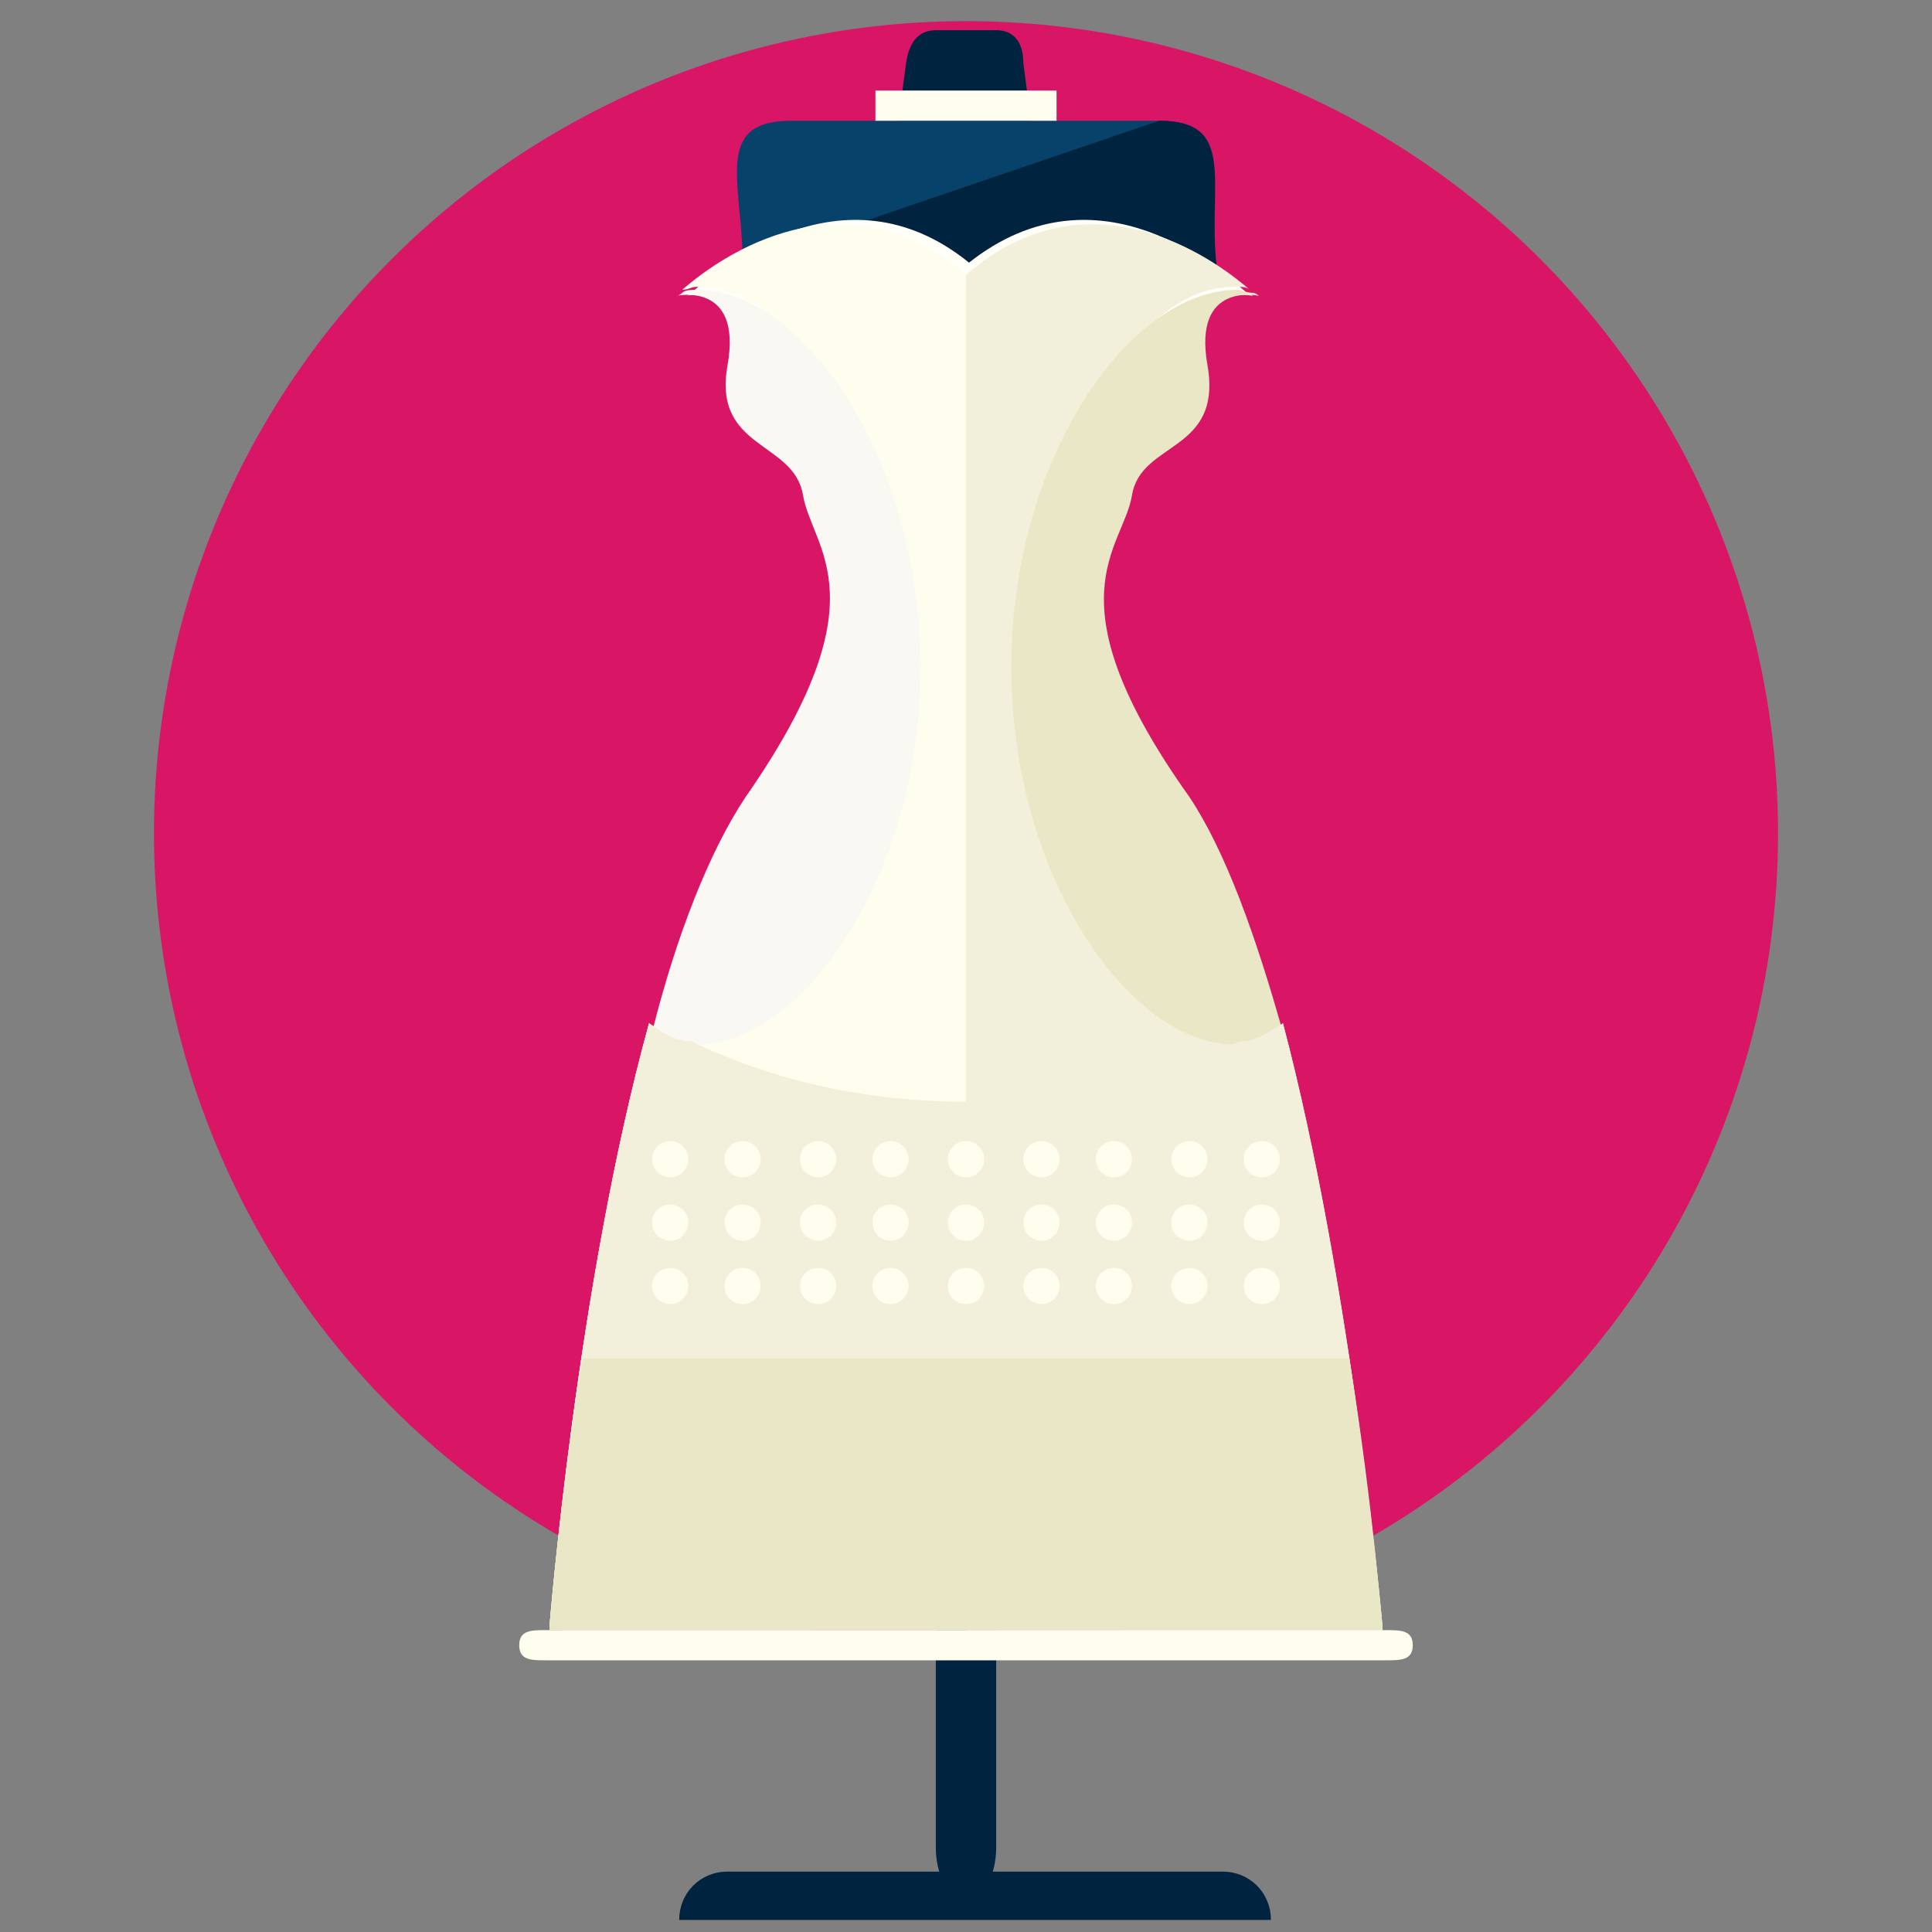 <?xml version="1.0" encoding="utf-8"?>
<!-- Generator: Adobe Illustrator 16.0.0, SVG Export Plug-In . SVG Version: 6.00 Build 0)  -->
<!DOCTYPE svg PUBLIC "-//W3C//DTD SVG 1.1//EN" "http://www.w3.org/Graphics/SVG/1.1/DTD/svg11.dtd">
<svg version="1.1" id="Layer_1" xmlns="http://www.w3.org/2000/svg" xmlns:xlink="http://www.w3.org/1999/xlink" x="0px" y="0px"
	 width="64px" height="64px" viewBox="0 0 64 64" enable-background="new 0 0 64 64" xml:space="preserve">
<rect x="0" y="0" width="64" height="64" fill="#808080" stroke="none"/>
<g>
	<circle fill="#D81665" cx="32" cy="27.6" r="26.9"/>
	<g>
		<g>
			<path fill="#00233F" d="M34.9,9.7c0,0.8-1.4,1.3-2,1.3H31c-0.5,0-2-0.5-2-1.3l1-7.5C30.1,1.3,30.5,1,31,1H33
				c0.5,0,0.9,0.3,0.9,1.1L34.9,9.7z"/>
			<path fill="#00233F" d="M33,61.2c0,1-0.5,1.8-1,1.8l0,0c-0.5,0-1-0.8-1-1.8v-25c0-1,0.5-1.8,1-1.8l0,0c0.5,0,1,0.8,1,1.8V61.2z"
				/>
			<path fill="#00233F" d="M22.5,63.6L22.5,63.6c0-0.9,0.7-1.6,1.6-1.6h16.4c0.9,0,1.6,0.7,1.6,1.6l0,0"/>
			<g>
				<path fill="#07426B" d="M38.3,26.3c-4.7-6.6-2.2-8.2-1.9-10s3-1.4,2.5-4.3c-0.4-2,0.6-2.3,1.2-2.4l0-1C40,6.1,41,4,38.4,4H26.2
					c-2.6,0-1.6,2.1-1.6,4.7l0,1.2c0.5,0.2,0.9,0.8,0.6,2.2c-0.5,2.8,2.2,2.5,2.5,4.3c0.3,1.8,2.7,3.4-1.9,10c-0.7,1-1.4,2.4-1.9,4
					l-1.2,4.1c0,2.6,2.1,4.6,4.7,4.6h10.1c2.6,0,4.7-2,4.7-4.6l-1.1-2.1C40.2,29.8,39.3,27.7,38.3,26.3z"/>
				<path fill="#00233F" d="M24.6,8.7l0,1.2c0.5,0.2,0.9,0.8,0.6,2.2c-0.5,2.8,2.2,2.5,2.5,4.3c0.3,1.8,2.7,3.4-1.9,10
					c-0.7,1-1.4,2.4-1.9,4l-1.2,4.1c0,2.6,2.1,4.6,4.7,4.6h10.1c2.6,0,4.7-2,4.7-4.6l-1.1-2.1c-0.7-2.4-1.6-4.5-2.6-5.9
					c-4.7-6.6-2.2-8.1-1.9-10s3-1.4,2.5-4.3c-0.4-2,0.6-2.3,1.2-2.4l0-1C40,6.1,41,4,38.4,4"/>
				<path fill="#FFFEF8" d="M42.3,34c-0.9-3.2-1.9-5.9-3.1-7.7c-4.7-6.6-2.2-8.1-1.9-9.9s3-1.4,2.5-4.3c-0.5-2.8,1.7-2.3,1.7-2.3
					s-0.1-0.1-0.2-0.1c-0.8-0.7-4.9-4.4-9.2-1c-4.2-3.4-8.4,0.3-9.2,1c-0.1,0.1-0.2,0.1-0.2,0.1s2.2-0.5,1.7,2.3
					c-0.5,2.8,2.2,2.5,2.5,4.3c0.3,1.8,2.7,3.4-1.9,10c-1.2,1.8-2.3,4.5-3.1,7.6c-2.3,8.7-3.3,20-3.3,20h13.4h0.4h13.4
					C45.6,54,44.6,42.7,42.3,34z"/>
				<path fill="#FFFEEE" d="M32,9.1c-4.3-3.7-8.6-0.2-9.4,0.5c0.2,0,0.3-0.1,0.5-0.1c3.5,0,6.3,5.6,6.3,12.5s-2.8,12.5-6.3,12.5
					c-0.6,0-1.1-0.3-1.6-0.6c-2.4,8.7-3.3,20-3.3,20H32L32,9.1C32,9.1,32,9.1,32,9.1z"/>
				<path fill="#F2F0DA" d="M40.9,34.5c-3.5,0-6.3-5.6-6.3-12.5s2.8-12.5,6.3-12.5c0.2,0,0.4,0,0.5,0.1c-0.8-0.7-5.1-4.2-9.4-0.5
					c0,0,0,0,0,0V54h13.8c0,0-1-11.3-3.3-20C42,34.2,41.4,34.5,40.9,34.5z"/>
				<polyline fill="#FFFEEE" points="32,9 32,54 32,54 32,9 				"/>
				<path fill="#F9F8F2" d="M30.5,22.1c0-6.9-3.9-12.5-7.4-12.5c-0.2,0-0.4,0-0.5,0.1c-0.1,0.1-0.2,0.1-0.2,0.1s2.2-0.5,1.7,2.3
					c-0.5,2.8,2.2,2.5,2.5,4.3s2.7,3.4-1.9,10c-1.2,1.8-2.3,4.6-3.1,7.8c0.5,0.3,1.1,0.4,1.6,0.4C26.6,34.5,30.5,29,30.5,22.1z"/>
				<path fill="#EAE7C7" d="M33.5,22.1c0,6.9,3.9,12.5,7.4,12.5c0.6,0,1.1-0.2,1.6-0.4c-0.9-3.2-1.9-6-3.1-7.8
					c-4.7-6.6-2.2-8.2-1.9-10c0.3-1.8,3-1.4,2.5-4.3c-0.5-2.8,1.7-2.3,1.7-2.3s-0.1-0.1-0.2-0.1c-0.2,0-0.4-0.1-0.5-0.1
					C37.4,9.6,33.5,15.2,33.5,22.1z"/>
			</g>
			<path fill="#F2F0DA" d="M41.1,34.5c-2.7,1.3-5.8,2-9.1,2c-3.3,0-6.4-0.7-9.1-2c-0.5,0-1-0.3-1.4-0.6c-2.4,8.7-3.3,20-3.3,20H32
				H32h13.8c0,0-1-11.3-3.3-20C42,34.2,41.6,34.5,41.1,34.5z"/>
			<path fill="#F2F0DA" d="M41.1,34.5c-2.7,1.3-5.8,2-9.1,2c-3.3,0-6.4-0.7-9.1-2c-0.5,0-1-0.3-1.4-0.6c-2.4,8.7-3.3,20-3.3,20H32
				H32h13.8c0,0-1-11.3-3.3-20C42,34.2,41.6,34.5,41.1,34.5z"/>
			<path fill="#EAE7C7" d="M32,45L32,45H19.3c-0.8,5-1.1,9-1.1,9H32H32h13.8c0,0-0.3-4-1.1-9H32z"/>
			<path fill="#FFFEEE" d="M46.8,54.5c0,0.5-0.4,0.5-0.9,0.5H18.1c-0.5,0-0.9,0-0.9-0.5l0,0c0-0.5,0.4-0.5,0.9-0.5h27.8
				C46.4,54,46.8,54,46.8,54.5L46.8,54.5z"/>
			<g>
				<circle fill="#FFFEEE" cx="22.2" cy="38.4" r="0.6"/>
				<circle fill="#FFFEEE" cx="24.6" cy="38.4" r="0.6"/>
				<circle fill="#FFFEEE" cx="27.1" cy="38.4" r="0.6"/>
				<circle fill="#FFFEEE" cx="29.5" cy="38.4" r="0.6"/>
				<circle fill="#FFFEEE" cx="32" cy="38.4" r="0.6"/>
				<circle fill="#FFFEEE" cx="34.5" cy="38.4" r="0.6"/>
				<circle fill="#FFFEEE" cx="36.9" cy="38.4" r="0.6"/>
				<circle fill="#FFFEEE" cx="39.4" cy="38.4" r="0.6"/>
				<circle fill="#FFFEEE" cx="41.8" cy="38.4" r="0.6"/>
			</g>
			<g>
				<circle fill="#FFFEEE" cx="22.2" cy="40.5" r="0.6"/>
				<circle fill="#FFFEEE" cx="24.6" cy="40.5" r="0.6"/>
				<circle fill="#FFFEEE" cx="27.1" cy="40.5" r="0.6"/>
				<circle fill="#FFFEEE" cx="29.5" cy="40.5" r="0.6"/>
				<circle fill="#FFFEEE" cx="32" cy="40.5" r="0.6"/>
				<circle fill="#FFFEEE" cx="34.5" cy="40.5" r="0.6"/>
				<circle fill="#FFFEEE" cx="36.9" cy="40.5" r="0.6"/>
				<circle fill="#FFFEEE" cx="39.4" cy="40.5" r="0.6"/>
				<circle fill="#FFFEEE" cx="41.8" cy="40.5" r="0.6"/>
			</g>
			<g>
				<circle fill="#FFFEEE" cx="22.2" cy="42.6" r="0.6"/>
				<circle fill="#FFFEEE" cx="24.6" cy="42.6" r="0.6"/>
				<circle fill="#FFFEEE" cx="27.1" cy="42.6" r="0.6"/>
				<circle fill="#FFFEEE" cx="29.5" cy="42.6" r="0.6"/>
				<circle fill="#FFFEEE" cx="32" cy="42.6" r="0.6"/>
				<circle fill="#FFFEEE" cx="34.5" cy="42.6" r="0.6"/>
				<circle fill="#FFFEEE" cx="36.9" cy="42.6" r="0.6"/>
				<circle fill="#FFFEEE" cx="39.4" cy="42.6" r="0.6"/>
				<circle fill="#FFFEEE" cx="41.8" cy="42.6" r="0.6"/>
			</g>
		</g>
		<rect x="29" y="3" fill="#FFFEEE" width="6" height="1"/>
	</g>
</g>
</svg>
